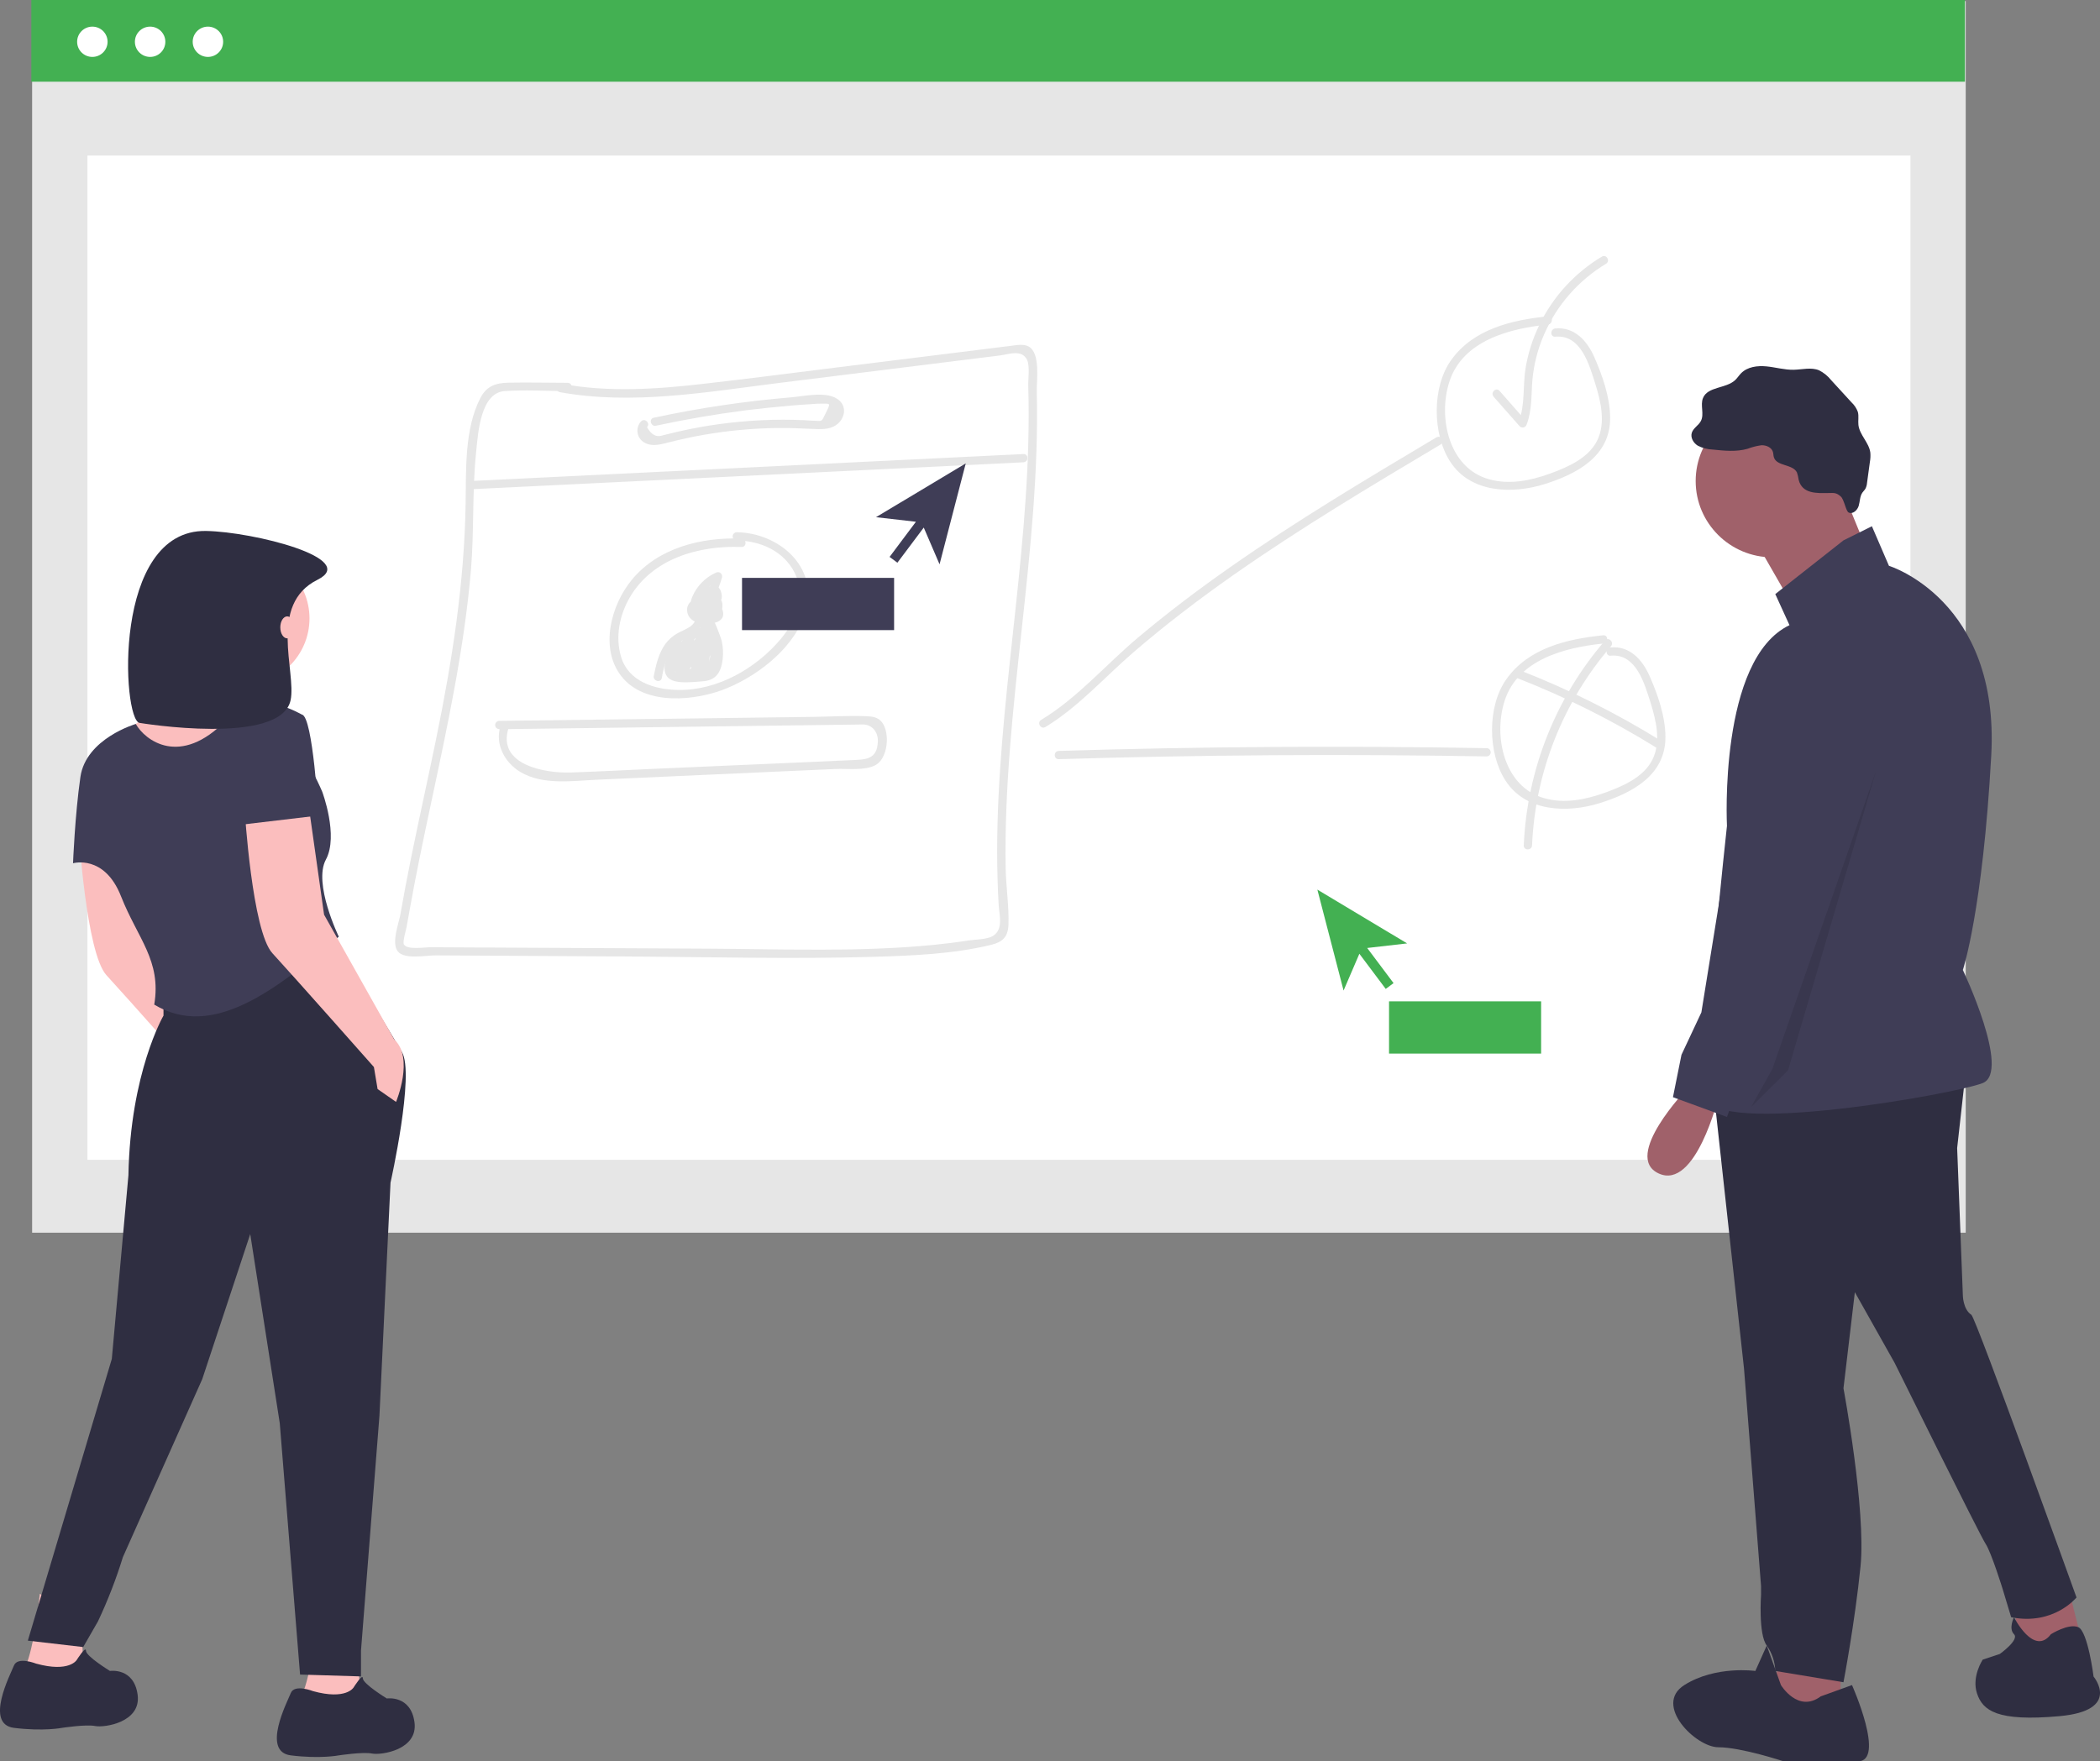 <svg width="118" height="99" viewBox="0 0 118 99" fill="none" xmlns="http://www.w3.org/2000/svg">
<rect x="0" y="0" width="118" height="99" fill="#808080" stroke="none"/>
<g clip-path="url(#clip0)">
<path d="M110.455 0.061H1.805V69.284H110.455V0.061Z" fill="#E6E6E6"/>
<path d="M107.349 8.743H4.912V65.189H107.349V8.743Z" fill="white"/>
<path d="M110.41 0H1.76V4.592H110.41V0Z" fill="#43B052"/>
<path d="M5.189 3.199C5.662 3.199 6.045 2.818 6.045 2.348C6.045 1.878 5.662 1.497 5.189 1.497C4.717 1.497 4.334 1.878 4.334 2.348C4.334 2.818 4.717 3.199 5.189 3.199Z" fill="white"/>
<path d="M8.436 3.199C8.908 3.199 9.291 2.818 9.291 2.348C9.291 1.878 8.908 1.497 8.436 1.497C7.963 1.497 7.58 1.878 7.58 2.348C7.58 2.818 7.963 3.199 8.436 3.199Z" fill="white"/>
<path d="M11.684 3.199C12.156 3.199 12.539 2.818 12.539 2.348C12.539 1.878 12.156 1.497 11.684 1.497C11.211 1.497 10.828 1.878 10.828 2.348C10.828 2.818 11.211 3.199 11.684 3.199Z" fill="white"/>
<path d="M116.2 89.15L116.998 92.328L113.485 93.281L113.166 89.945L116.2 89.15Z" fill="#A0616A"/>
<path d="M103.425 93.122V96.141L99.912 96.776L99.273 95.187L100.551 92.487L103.425 93.122Z" fill="#A0616A"/>
<path d="M110.453 60.238L109.973 64.528L110.293 72.788C110.293 72.788 110.293 73.583 110.772 73.9C111.029 74.074 116.68 89.786 116.68 89.786C116.68 89.786 115.403 91.375 113.008 90.898L112.529 89.31C112.529 89.31 111.89 87.245 111.57 86.768C111.251 86.291 106.46 76.601 106.46 76.601L104.225 72.629L103.586 78.031C103.586 78.031 104.863 84.862 104.544 88.039C104.225 91.216 103.586 94.552 103.586 94.552L99.753 93.917C99.736 93.404 99.57 92.907 99.274 92.487C98.795 91.852 98.955 89.627 98.955 89.627V89.151L97.997 76.919L96.24 60.874L110.453 60.238Z" fill="#2F2E41"/>
<path d="M99.593 31.325C101.974 31.325 103.904 29.405 103.904 27.036C103.904 24.667 101.974 22.747 99.593 22.747C97.212 22.747 95.281 24.667 95.281 27.036C95.281 29.405 97.212 31.325 99.593 31.325Z" fill="#A0616A"/>
<path d="M103.345 27.116L105.101 31.405L100.95 34.423L98.394 29.975L103.345 27.116Z" fill="#A0616A"/>
<path d="M103.586 30.372L105.183 29.578L106.141 31.802C106.141 31.802 112.369 33.709 111.89 42.446C111.411 51.183 110.293 54.519 110.293 54.519C110.293 54.519 113.008 60.238 111.411 60.874C109.814 61.509 96.241 63.892 95.921 61.668C95.602 59.444 97.039 46.417 97.039 46.417C97.039 46.417 96.56 37.045 100.552 35.138L99.754 33.391L103.586 30.372Z" fill="#3F3D56"/>
<path d="M94.803 61.191C94.803 61.191 91.13 65.004 93.206 65.957C95.282 66.91 96.559 61.667 96.559 61.667L94.803 61.191Z" fill="#A0616A"/>
<path d="M102.308 95.346L104.064 94.711C104.064 94.711 105.981 99 104.384 99H100.232C100.232 99 97.837 98.206 96.559 98.206C95.282 98.206 92.886 95.823 94.643 94.711C96.399 93.599 98.635 93.917 98.635 93.917L99.274 92.487L100.072 94.711C100.072 94.711 101.03 96.299 102.308 95.346Z" fill="#2F2E41"/>
<path d="M115.243 91.851C115.243 91.851 116.243 91.223 116.781 91.458C117.319 91.692 117.639 94.234 117.639 94.234C117.639 94.234 119.236 96.14 115.722 96.458C112.209 96.776 111.411 96.14 111.091 95.187C110.772 94.234 111.411 93.281 111.411 93.281L112.369 92.963C112.369 92.963 113.487 92.169 113.167 91.851C112.848 91.533 113.167 90.898 113.167 90.898C113.167 90.898 114.285 93.122 115.243 91.851Z" fill="#2F2E41"/>
<path d="M101.067 26.968C101.049 26.829 101.018 26.692 100.973 26.559C100.741 26.076 99.837 26.217 99.676 25.706C99.645 25.606 99.651 25.497 99.62 25.396C99.541 25.141 99.239 25.014 98.971 25.026C98.704 25.063 98.443 25.13 98.192 25.226C97.561 25.404 96.888 25.336 96.236 25.267C95.944 25.257 95.659 25.183 95.4 25.05C95.153 24.899 94.975 24.594 95.065 24.32C95.151 24.056 95.441 23.912 95.571 23.667C95.778 23.278 95.525 22.776 95.693 22.37C95.962 21.717 96.98 21.848 97.497 21.366C97.623 21.249 97.713 21.099 97.834 20.977C98.191 20.614 98.754 20.543 99.263 20.593C99.771 20.643 100.27 20.792 100.781 20.783C101.265 20.774 101.772 20.628 102.218 20.815C102.481 20.949 102.711 21.137 102.894 21.367L104.038 22.616C104.195 22.763 104.316 22.944 104.391 23.145C104.46 23.385 104.397 23.642 104.426 23.889C104.493 24.452 105.024 24.878 105.095 25.441C105.11 25.615 105.101 25.791 105.07 25.963L104.91 27.139C104.902 27.254 104.871 27.366 104.819 27.468C104.773 27.548 104.702 27.61 104.65 27.686C104.502 27.899 104.515 28.181 104.442 28.429C104.368 28.678 104.104 28.924 103.873 28.804C103.722 28.726 103.623 28.08 103.44 27.912C103.185 27.678 103.051 27.707 102.737 27.711C102.107 27.719 101.269 27.772 101.067 26.968Z" fill="#2F2E41"/>
<path d="M101.829 36.25C101.829 36.25 106.619 38.157 105.182 42.446C103.745 46.735 99.912 59.92 99.912 59.92L97.677 61.032L97.038 62.78L94.004 61.668L94.483 59.285L95.601 56.902L98.475 39.11C98.475 39.11 98.475 36.091 101.829 36.25Z" fill="#3F3D56"/>
<path opacity="0.1" d="M105.421 43.319L100.47 60.159L98.394 62.224L99.592 60.079L105.421 43.319Z" fill="black"/>
<path d="M7.954 46.043L8.887 52.646L12.828 59.662C13.969 60.694 12.932 63.17 12.932 63.17L11.895 62.447L11.688 61.209C11.688 61.209 7.124 56.051 5.983 54.813C4.843 53.575 4.428 46.765 4.428 46.765L7.954 46.043Z" fill="#FBBEBE"/>
<path d="M4.52 90.822C4.52 90.822 4.727 93.195 4.623 93.814C4.52 94.433 1.408 93.711 1.408 93.711C1.927 92.679 2.238 89.584 2.238 89.584L4.52 90.822Z" fill="#FBBEBE"/>
<path d="M19.973 91.441C19.973 91.441 20.284 94.742 20.18 95.361C20.076 95.981 16.965 95.258 16.965 95.258C17.483 94.227 17.794 91.131 17.794 91.131L19.973 91.441Z" fill="#FBBEBE"/>
<path d="M13.618 38.513C15.701 38.513 17.39 36.833 17.39 34.76C17.39 32.688 15.701 31.007 13.618 31.007C11.535 31.007 9.846 32.688 9.846 34.76C9.846 36.833 11.535 38.513 13.618 38.513Z" fill="#FBBEBE"/>
<path d="M14.268 38.306C13.645 39.132 13.956 40.576 13.956 40.576C13.956 40.576 7.63 47.901 6.489 47.901C5.348 47.901 5.556 42.743 5.556 42.743C5.556 42.743 7.215 40.782 8.149 40.37C9.082 39.957 10.741 35.52 10.741 35.52C10.741 35.52 14.89 37.481 14.268 38.306Z" fill="#FBBEBE"/>
<path d="M18.521 52.338L22.58 59.122C23.321 60.335 21.943 66.473 21.943 66.473L21.321 79.576L20.284 92.779V94.224L16.861 94.12L15.72 79.989L14.061 69.362L11.365 77.513L6.905 87.52C6.524 88.755 6.056 89.961 5.505 91.13L4.675 92.574L1.564 92.213L6.283 76.378L7.216 66.06C7.32 60.283 9.187 57.084 9.187 57.084V55.846L18.521 52.338Z" fill="#2F2E41"/>
<path d="M4.312 93.298C4.312 93.298 4.831 92.473 4.831 92.782C4.831 93.092 6.179 93.917 6.179 93.917C6.179 93.917 7.527 93.711 7.734 95.258C7.942 96.806 5.868 97.116 5.349 97.013C4.831 96.909 3.482 97.116 3.482 97.116C3.482 97.116 2.445 97.322 0.786 97.116C-0.874 96.909 0.578 94.124 0.786 93.608C0.993 93.092 2.03 93.505 2.03 93.505C3.897 94.02 4.312 93.298 4.312 93.298Z" fill="#2F2E41"/>
<path d="M19.869 94.845C19.869 94.845 20.387 94.02 20.387 94.329C20.387 94.639 21.735 95.464 21.735 95.464C21.735 95.464 23.084 95.258 23.291 96.805C23.498 98.353 21.424 98.662 20.906 98.559C20.387 98.456 19.039 98.662 19.039 98.662C19.039 98.662 18.002 98.869 16.342 98.662C14.683 98.456 16.135 95.671 16.342 95.155C16.55 94.639 17.587 95.051 17.587 95.051C19.454 95.567 19.869 94.845 19.869 94.845Z" fill="#2F2E41"/>
<path d="M12.712 40.473C15.304 37.79 18.105 44.496 18.105 44.496C18.105 44.496 19.038 46.973 18.312 48.314C17.586 49.655 19.038 52.647 19.038 52.647C15.486 55.655 11.947 58.436 8.667 56.465C9.082 53.989 7.733 52.75 6.8 50.377C5.867 48.004 4.104 48.52 4.104 48.52C4.104 48.52 4.207 45.838 4.518 43.671C4.83 41.505 7.63 40.691 7.63 40.691C8.137 41.598 10.119 43.155 12.712 40.473Z" fill="#3F3D56"/>
<path d="M17.276 44.807L18.21 51.41L22.151 58.425C23.291 59.457 22.254 61.933 22.254 61.933L21.217 61.211L21.01 59.973C21.01 59.973 16.447 54.814 15.306 53.576C14.165 52.338 13.75 45.529 13.75 45.529L17.276 44.807Z" fill="#FBBEBE"/>
<path d="M17.898 45.838L13.542 46.354C13.542 46.354 13.231 41.299 13.889 40.036C14.547 38.774 16.965 40.164 16.965 40.164C17.587 40.267 17.898 45.838 17.898 45.838Z" fill="#3F3D56"/>
<path d="M17.839 32.587C15.05 33.974 16.659 37.761 16.33 39.35C15.791 41.953 7.838 40.63 7.838 40.63C6.871 40.457 6.281 29.749 11.58 29.843C14.251 29.891 20.229 31.399 17.839 32.587Z" fill="#2F2E41"/>
<path d="M16.138 35.88C16.353 35.88 16.527 35.603 16.527 35.262C16.527 34.92 16.353 34.644 16.138 34.644C15.924 34.644 15.75 34.92 15.75 35.262C15.75 35.603 15.924 35.88 16.138 35.88Z" fill="#FBBEBE"/>
<path d="M31.411 22.034C35.511 22.787 39.693 22.034 43.776 21.524L56.185 19.979C56.687 19.915 57.417 19.617 57.712 20.227C57.878 20.569 57.766 21.309 57.779 21.702C57.811 22.784 57.808 23.866 57.779 24.948C57.723 27.015 57.571 29.079 57.376 31.137C56.999 35.167 56.464 39.174 56.197 43.219C56.06 45.278 55.992 47.343 56.053 49.401C56.067 49.893 56.087 50.384 56.116 50.874C56.149 51.423 56.396 52.237 55.795 52.604C55.451 52.814 54.776 52.803 54.383 52.865C53.761 52.962 53.14 53.039 52.506 53.103C48.328 53.519 44.096 53.346 39.903 53.321L27.241 53.256L24.152 53.239C23.873 53.239 22.864 53.406 22.692 53.075C22.619 52.934 22.813 52.276 22.847 52.1C22.895 51.809 22.947 51.519 23.003 51.23C23.363 49.197 23.789 47.177 24.218 45.159C25.139 40.831 26.082 36.482 26.461 32.062C26.649 29.844 26.525 27.606 26.755 25.393C26.862 24.365 26.989 22.071 28.364 21.98C29.529 21.903 30.729 21.98 31.897 21.98C31.959 21.98 32.018 21.956 32.062 21.912C32.106 21.869 32.13 21.81 32.13 21.748C32.13 21.687 32.106 21.628 32.062 21.584C32.018 21.541 31.959 21.517 31.897 21.517C30.794 21.517 29.689 21.487 28.586 21.509C27.853 21.523 27.344 21.696 26.994 22.366C26.101 24.088 26.192 26.385 26.164 28.264C26.098 32.763 25.403 37.167 24.499 41.567C24.044 43.782 23.553 45.989 23.101 48.205C22.888 49.264 22.684 50.325 22.498 51.39C22.411 51.897 21.971 53.015 22.358 53.48C22.745 53.945 23.935 53.695 24.468 53.698L28.175 53.719L35.278 53.76C39.867 53.786 44.472 53.914 49.06 53.78C51.251 53.715 53.565 53.625 55.698 53.104C56.334 52.95 56.64 52.659 56.665 51.985C56.702 50.941 56.531 49.863 56.509 48.814C56.354 39.834 58.475 30.98 58.257 21.997C58.243 21.387 58.475 19.847 57.804 19.478C57.502 19.311 57.111 19.402 56.794 19.439C56.188 19.509 55.584 19.594 54.978 19.665L47.109 20.642C44.593 20.951 42.08 21.285 39.56 21.569C36.892 21.878 34.198 22.062 31.54 21.569C31.246 21.515 31.12 21.962 31.416 22.016L31.411 22.034Z" fill="#E6E6E6"/>
<path d="M26.463 27.498L57.507 25.984C57.807 25.968 57.808 25.505 57.507 25.52L26.463 27.035C26.164 27.049 26.163 27.512 26.463 27.498Z" fill="#E6E6E6"/>
<path d="M36.028 23.676C35.941 23.768 35.878 23.879 35.845 24C35.811 24.122 35.807 24.249 35.834 24.372C35.861 24.495 35.918 24.61 36 24.706C36.082 24.802 36.186 24.876 36.303 24.923C36.721 25.113 37.212 24.954 37.627 24.851C38.248 24.696 38.87 24.559 39.508 24.446C40.898 24.201 42.306 24.071 43.717 24.056C44.36 24.049 44.999 24.078 45.642 24.106C46.108 24.124 46.61 24.162 47.005 23.874C47.455 23.546 47.601 22.907 47.16 22.508C46.538 21.944 45.199 22.271 44.481 22.33C41.877 22.545 39.289 22.929 36.735 23.48C36.443 23.542 36.566 23.99 36.859 23.927C38.545 23.565 40.243 23.274 41.954 23.055C42.795 22.952 43.637 22.865 44.481 22.794C44.879 22.761 45.277 22.732 45.675 22.709C45.83 22.699 45.995 22.682 46.153 22.687C46.646 22.698 46.703 22.61 46.408 23.202C46.145 23.726 46.229 23.665 45.774 23.648C45.581 23.648 45.389 23.627 45.196 23.617C44.801 23.601 44.407 23.592 44.012 23.591C43.172 23.591 42.334 23.631 41.498 23.712C40.79 23.78 40.083 23.875 39.383 23.999C38.944 24.076 38.509 24.166 38.076 24.265C37.885 24.31 37.692 24.356 37.501 24.404C37.409 24.429 37.316 24.451 37.224 24.474C36.885 24.591 36.595 24.437 36.356 24.01C36.564 23.795 36.236 23.466 36.027 23.682L36.028 23.676Z" fill="#E6E6E6"/>
<path d="M41.657 30.272C39.408 30.186 36.98 30.79 35.5 32.59C34.341 33.998 33.68 36.414 34.908 38C36.227 39.7 39.12 39.4 40.864 38.675C42.71 37.902 44.73 36.309 45.284 34.315C45.976 31.825 43.731 29.943 41.392 29.915C41.332 29.917 41.275 29.943 41.233 29.986C41.191 30.029 41.168 30.087 41.168 30.147C41.168 30.207 41.191 30.265 41.233 30.308C41.275 30.351 41.332 30.377 41.392 30.379C42.725 30.394 44.034 30.963 44.655 32.198C45.306 33.499 44.745 34.865 43.878 35.907C42.489 37.566 40.317 38.816 38.105 38.78C36.777 38.76 35.309 38.307 34.897 36.913C34.558 35.783 34.816 34.549 35.406 33.547C36.684 31.383 39.283 30.651 41.666 30.744C41.966 30.754 41.966 30.291 41.666 30.28L41.657 30.272Z" fill="#E6E6E6"/>
<path d="M39.422 33.706C39.326 33.671 39.223 33.66 39.122 33.675C39.021 33.69 38.925 33.73 38.844 33.792C38.763 33.854 38.698 33.935 38.657 34.028C38.616 34.121 38.599 34.223 38.608 34.324C38.654 34.927 39.322 35.097 39.824 35.062C40.258 35.025 40.764 34.865 40.612 34.326C40.584 34.23 40.536 34.142 40.47 34.067C40.405 33.992 40.324 33.931 40.233 33.89C40.094 33.835 39.943 33.816 39.795 33.836C39.737 33.836 39.211 34.028 39.434 33.797L39.068 33.749C39.108 33.789 39.139 33.838 39.159 33.891C39.178 33.945 39.185 34.002 39.179 34.059C39.18 34.099 39.191 34.138 39.212 34.173C39.233 34.208 39.262 34.237 39.297 34.257C39.333 34.277 39.373 34.288 39.413 34.288C39.454 34.288 39.494 34.278 39.529 34.258C39.582 34.236 39.641 34.229 39.698 34.238C39.755 34.247 39.808 34.272 39.852 34.309C39.896 34.347 39.928 34.396 39.946 34.45C39.963 34.505 39.964 34.564 39.95 34.62C39.938 34.673 39.944 34.729 39.97 34.778C39.995 34.827 40.036 34.866 40.087 34.887C40.138 34.909 40.195 34.912 40.248 34.895C40.3 34.879 40.346 34.845 40.376 34.799C40.531 34.521 40.719 33.967 40.486 33.677C40.331 33.48 40.031 33.539 39.844 33.654C39.729 33.735 39.622 33.826 39.524 33.927C39.337 34.093 39.214 34.17 39.284 33.853C39.4 33.276 39.953 32.817 40.458 32.587L40.116 32.326C39.937 32.996 39.617 33.62 39.176 34.157L39.574 34.321C39.563 34.109 39.618 33.898 39.731 33.718C39.845 33.538 40.011 33.398 40.208 33.315H39.98L40.101 33.513C40.056 33.805 40.505 33.93 40.55 33.635C40.609 33.253 40.367 32.757 39.917 32.944C39.382 33.167 39.103 33.777 39.114 34.321C39.114 34.507 39.378 34.65 39.514 34.487C40.008 33.889 40.368 33.194 40.572 32.448C40.582 32.404 40.58 32.357 40.565 32.314C40.549 32.271 40.522 32.234 40.486 32.206C40.449 32.178 40.405 32.162 40.36 32.158C40.314 32.155 40.268 32.165 40.228 32.187C39.763 32.396 39.37 32.737 39.097 33.167C38.908 33.476 38.67 33.958 38.863 34.313C38.894 34.37 38.936 34.42 38.987 34.46C39.038 34.5 39.096 34.53 39.158 34.548C39.221 34.566 39.286 34.572 39.35 34.564C39.415 34.557 39.477 34.537 39.534 34.506L39.538 34.504C39.682 34.419 39.813 34.315 39.928 34.194C39.986 34.144 40.05 34.055 40.126 34.04C40.194 33.994 40.191 34.02 40.115 34.122C40.114 34.282 40.067 34.439 39.98 34.573L40.405 34.751C40.444 34.607 40.439 34.454 40.392 34.312C40.346 34.171 40.259 34.045 40.142 33.952C40.025 33.858 39.883 33.8 39.734 33.785C39.585 33.769 39.434 33.797 39.301 33.865L39.652 34.066C39.659 33.87 39.597 33.676 39.476 33.521C39.458 33.491 39.433 33.465 39.404 33.446C39.374 33.427 39.34 33.414 39.305 33.41C39.27 33.405 39.235 33.408 39.201 33.419C39.167 33.43 39.137 33.448 39.111 33.473C38.875 33.718 38.83 34.144 39.127 34.371C39.349 34.539 39.458 34.371 39.702 34.332C40.53 34.225 40.047 34.596 39.754 34.609C39.624 34.623 39.492 34.613 39.364 34.581C39.04 34.472 39.02 34.331 39.304 34.159C39.582 34.272 39.702 33.824 39.428 33.712L39.422 33.706Z" fill="#E6E6E6"/>
<path d="M39.048 34.553C39.239 35.172 38.449 35.376 38.075 35.589C37.812 35.736 37.583 35.935 37.402 36.175C37.011 36.697 36.865 37.362 36.736 37.988C36.677 38.28 37.126 38.403 37.186 38.111C37.257 37.651 37.39 37.203 37.579 36.777C37.859 36.224 38.26 36.039 38.782 35.754C39.304 35.47 39.681 35.029 39.497 34.43C39.41 34.145 38.959 34.267 39.048 34.553Z" fill="#E6E6E6"/>
<path d="M39.825 34.243C39.713 34.258 39.612 34.314 39.54 34.4C39.468 34.486 39.431 34.595 39.436 34.706C39.436 34.89 39.559 35.008 39.643 35.155C39.842 35.455 39.994 35.784 40.093 36.13C40.168 36.462 40.241 37.057 40.067 37.366C39.745 37.94 39.164 37.83 38.669 37.83C38.203 37.83 37.842 37.984 37.858 37.338C37.867 36.975 38.122 36.607 38.324 36.321L37.898 36.266C37.988 36.738 38.035 37.217 38.039 37.697C38.039 37.912 38.37 38.031 38.473 37.813C38.723 37.29 38.921 36.745 39.065 36.184L38.606 36.122L38.687 37.297C38.689 37.347 38.706 37.395 38.737 37.435C38.768 37.474 38.812 37.502 38.86 37.516C38.909 37.529 38.96 37.526 39.007 37.508C39.054 37.489 39.094 37.457 39.121 37.414C39.175 37.354 39.215 37.283 39.237 37.206C39.253 37.133 39.11 36.643 39.052 36.818L39.509 36.879L39.542 35.764L39.076 35.825C39.174 36.14 39.204 36.472 39.163 36.799C39.133 37.057 39.57 37.116 39.629 36.861L39.921 35.362L39.495 35.416C39.596 35.623 39.624 35.858 39.574 36.083C39.54 36.38 40.006 36.377 40.04 36.083C40.08 35.776 40.03 35.463 39.898 35.182C39.874 35.144 39.84 35.113 39.798 35.093C39.757 35.074 39.712 35.066 39.666 35.072C39.621 35.078 39.579 35.097 39.544 35.126C39.51 35.156 39.485 35.195 39.472 35.238L39.178 36.737L39.636 36.799C39.683 36.431 39.648 36.056 39.532 35.703C39.517 35.65 39.483 35.604 39.436 35.574C39.389 35.544 39.333 35.531 39.278 35.538C39.223 35.545 39.172 35.572 39.135 35.614C39.098 35.655 39.077 35.708 39.076 35.764L39.043 36.879C39.044 36.935 39.065 36.988 39.102 37.029C39.14 37.071 39.19 37.097 39.246 37.105C39.301 37.112 39.357 37.1 39.404 37.07C39.451 37.04 39.485 36.994 39.501 36.941L39.526 36.865C39.537 36.826 39.537 36.784 39.527 36.745C39.517 36.705 39.496 36.669 39.467 36.64C38.984 36.117 38.886 36.949 38.718 37.179L39.153 37.297L39.073 36.122C39.056 35.872 38.683 35.794 38.614 36.06C38.483 36.583 38.301 37.092 38.071 37.58L38.505 37.697C38.501 37.175 38.449 36.655 38.35 36.142C38.31 35.929 38.029 35.938 37.924 36.087C37.614 36.532 37.076 37.504 37.491 38.037C37.853 38.501 38.992 38.321 39.478 38.292C40.245 38.249 40.524 37.765 40.608 37.045C40.648 36.7 40.628 36.351 40.55 36.012C40.508 35.83 40.084 34.674 39.956 34.697C40.252 34.643 40.126 34.195 39.832 34.249L39.825 34.243Z" fill="#E6E6E6"/>
<path d="M38.922 35.284L37.65 36.955L38.052 37.188L38.984 35.847L38.558 35.668L38.094 37.431C38.081 37.485 38.088 37.541 38.113 37.59C38.138 37.639 38.18 37.678 38.231 37.699C38.282 37.72 38.339 37.723 38.391 37.707C38.444 37.691 38.49 37.657 38.52 37.61C38.731 37.262 38.968 36.93 39.23 36.617L38.841 36.391C38.737 36.79 38.536 37.158 38.255 37.462L38.645 37.688C38.669 37.474 38.726 37.266 38.815 37.069C38.934 36.802 38.555 36.566 38.412 36.835C38.281 37.08 38.131 37.314 37.963 37.536L38.389 37.592L38.484 37.151L38.058 37.096L38.127 37.482C38.138 37.521 38.159 37.556 38.188 37.585C38.217 37.613 38.253 37.633 38.292 37.643C38.332 37.654 38.373 37.654 38.412 37.643C38.452 37.633 38.487 37.612 38.516 37.584C38.91 37.178 39.226 36.704 39.449 36.185H39.048C39.153 36.379 39.227 36.587 39.267 36.804C39.323 37.082 39.694 36.978 39.724 36.742C39.79 36.224 39.825 35.703 39.826 35.181H39.36V36.153C39.36 36.405 39.775 36.479 39.818 36.215C39.849 35.98 39.927 35.754 40.047 35.55H39.638C39.737 35.708 39.79 35.89 39.794 36.076C39.794 36.137 39.818 36.196 39.862 36.24C39.906 36.283 39.965 36.307 40.027 36.307C40.088 36.307 40.148 36.283 40.191 36.24C40.235 36.196 40.26 36.137 40.26 36.076L40.319 35.767H39.87C39.915 36.04 40.086 37.581 39.478 37.4C39.376 37.376 39.346 37.382 39.39 37.417L39.528 37.124L39.853 36.439L39.417 36.321C39.446 36.64 39.475 37.094 39.282 37.366C39.127 37.587 38.648 37.675 38.405 37.545C38.244 37.431 38.106 37.288 37.999 37.122L37.681 37.431C37.938 37.618 38.356 38.077 38.689 38.103C38.942 38.123 39.155 37.915 39.321 37.748C39.576 37.486 39.775 37.175 39.906 36.834C40.036 36.493 40.096 36.13 40.081 35.765C40.081 35.704 40.056 35.645 40.013 35.601C39.969 35.558 39.91 35.533 39.848 35.533C39.786 35.533 39.727 35.558 39.683 35.601C39.639 35.645 39.615 35.704 39.615 35.765V36.294C39.615 36.355 39.639 36.414 39.683 36.458C39.727 36.501 39.786 36.525 39.848 36.525C39.91 36.525 39.969 36.501 40.013 36.458C40.056 36.414 40.081 36.355 40.081 36.294V34.997C40.081 34.935 40.056 34.876 40.013 34.833C39.969 34.789 39.91 34.765 39.848 34.765C39.786 34.765 39.727 34.789 39.683 34.833C39.639 34.876 39.615 34.935 39.615 34.997C39.614 35.308 39.587 35.618 39.534 35.924L39.992 35.986C39.956 35.617 39.939 35.246 39.941 34.875C39.94 34.819 39.92 34.766 39.883 34.724C39.846 34.683 39.795 34.656 39.739 34.648C39.684 34.641 39.628 34.653 39.581 34.683C39.534 34.714 39.5 34.76 39.484 34.813C39.414 35.108 39.329 35.399 39.247 35.688L39.672 35.632L39.64 35.508C39.618 35.213 39.152 35.212 39.174 35.508C39.179 35.634 39.212 35.756 39.27 35.867C39.36 36.056 39.641 35.989 39.696 35.811C39.784 35.521 39.863 35.23 39.933 34.937L39.475 34.875C39.473 35.246 39.49 35.617 39.526 35.986C39.55 36.224 39.935 36.326 39.983 36.048C40.045 35.699 40.078 35.345 40.081 34.991H39.615V36.287H40.081V35.759H39.615C39.642 36.342 39.439 36.912 39.048 37.348C38.987 37.416 38.922 37.48 38.852 37.539C38.742 37.644 38.641 37.629 38.552 37.491C38.332 37.4 38.103 37.165 37.91 37.028C37.718 36.89 37.454 37.162 37.59 37.345C37.948 37.818 38.481 38.344 39.144 38.117C39.842 37.872 39.936 36.932 39.884 36.314C39.867 36.108 39.557 35.969 39.45 36.198C39.295 36.524 39.139 36.848 38.984 37.176C38.904 37.298 38.855 37.438 38.844 37.584C38.895 37.932 39.32 37.875 39.581 37.855C40.592 37.779 40.432 36.352 40.316 35.635C40.277 35.397 39.929 35.434 39.867 35.635C39.817 35.776 39.791 35.925 39.79 36.074H40.257C40.24 35.808 40.165 35.549 40.037 35.315C40.017 35.281 39.987 35.252 39.952 35.232C39.917 35.212 39.877 35.202 39.836 35.202C39.796 35.202 39.756 35.212 39.721 35.232C39.685 35.252 39.656 35.281 39.635 35.315C39.496 35.554 39.402 35.816 39.358 36.088L39.825 36.15V35.178C39.825 35.116 39.8 35.057 39.756 35.014C39.713 34.97 39.653 34.946 39.592 34.946C39.53 34.946 39.471 34.97 39.427 35.014C39.383 35.057 39.358 35.116 39.358 35.178C39.357 35.7 39.323 36.221 39.256 36.739L39.714 36.677C39.661 36.424 39.572 36.181 39.449 35.954C39.428 35.919 39.398 35.89 39.363 35.87C39.328 35.851 39.288 35.84 39.247 35.84C39.207 35.84 39.167 35.851 39.132 35.87C39.097 35.89 39.067 35.919 39.046 35.954C38.844 36.438 38.552 36.88 38.187 37.258L38.577 37.36L38.509 36.974C38.473 36.768 38.181 36.762 38.083 36.918C38.006 37.034 37.953 37.165 37.929 37.302C37.905 37.439 37.909 37.58 37.942 37.715C37.98 37.935 38.26 37.912 38.367 37.771C38.535 37.55 38.685 37.316 38.816 37.071L38.414 36.836C38.306 37.067 38.233 37.312 38.196 37.564C38.168 37.768 38.412 37.981 38.586 37.79C38.92 37.426 39.162 36.988 39.292 36.513C39.349 36.303 39.057 36.103 38.902 36.287C38.616 36.628 38.356 36.99 38.125 37.369L38.551 37.549L39.025 35.791C39.037 35.738 39.03 35.681 39.005 35.633C38.98 35.584 38.938 35.545 38.887 35.523C38.837 35.502 38.78 35.499 38.727 35.515C38.674 35.532 38.629 35.566 38.599 35.612L37.667 36.955C37.493 37.204 37.892 37.419 38.069 37.188L39.337 35.519C39.517 35.281 39.113 35.056 38.934 35.284L38.922 35.284Z" fill="#E6E6E6"/>
<path d="M58.744 40.862C60.609 39.728 62.091 38.035 63.737 36.62C65.524 35.085 67.399 33.655 69.331 32.301C73.081 29.674 77.019 27.323 80.955 24.979C81.006 24.946 81.042 24.896 81.056 24.838C81.071 24.779 81.062 24.718 81.031 24.666C81.001 24.614 80.951 24.576 80.894 24.559C80.835 24.543 80.773 24.55 80.72 24.578C76.785 26.923 72.845 29.269 69.094 31.901C67.325 33.138 65.597 34.448 63.941 35.839C62.139 37.354 60.534 39.239 58.503 40.462C58.247 40.616 58.482 41.018 58.738 40.862H58.744Z" fill="#E6E6E6"/>
<path d="M86.97 17.78C84.95 17.984 82.775 18.495 81.532 20.253C80.459 21.764 80.482 24.401 81.49 25.953C82.635 27.716 84.975 27.779 86.793 27.209C88.61 26.639 90.492 25.639 90.475 23.478C90.465 22.319 90.044 21.112 89.58 20.061C89.179 19.154 88.469 18.361 87.394 18.461C87.097 18.489 87.094 18.953 87.394 18.925C88.834 18.792 89.297 20.494 89.639 21.568C89.95 22.571 90.237 23.758 89.749 24.755C89.261 25.752 88.085 26.26 87.08 26.625C85.993 27.017 84.798 27.257 83.662 26.934C81.412 26.308 80.791 23.472 81.439 21.46C82.185 19.141 84.826 18.46 86.978 18.243C87.273 18.214 87.276 17.75 86.978 17.78H86.97Z" fill="#E6E6E6"/>
<path d="M90.077 35.708C88.058 35.912 85.882 36.423 84.64 38.181C83.566 39.692 83.589 42.329 84.598 43.881C85.743 45.644 88.082 45.708 89.9 45.137C91.718 44.567 93.599 43.567 93.582 41.406C93.573 40.247 93.152 39.04 92.687 37.989C92.286 37.082 91.576 36.289 90.501 36.389C90.205 36.417 90.201 36.881 90.501 36.853C91.942 36.72 92.404 38.422 92.746 39.496C93.057 40.499 93.344 41.686 92.857 42.683C92.369 43.68 91.193 44.188 90.188 44.553C89.1 44.946 87.905 45.185 86.77 44.862C84.52 44.236 83.898 41.4 84.546 39.388C85.292 37.069 87.933 36.388 90.085 36.172C90.38 36.142 90.383 35.678 90.085 35.708H90.077Z" fill="#E6E6E6"/>
<path d="M83.924 22.294L85.395 23.963C85.424 23.991 85.46 24.011 85.499 24.021C85.538 24.031 85.579 24.031 85.618 24.021C85.657 24.01 85.693 23.99 85.722 23.962C85.751 23.933 85.772 23.898 85.783 23.86C86.094 23.047 86.035 22.204 86.108 21.35C86.188 20.466 86.411 19.602 86.768 18.789C87.485 17.14 88.7 15.754 90.245 14.824C90.501 14.67 90.267 14.268 90.01 14.424C88.487 15.337 87.265 16.672 86.495 18.266C86.118 19.042 85.856 19.868 85.718 20.719C85.562 21.722 85.704 22.773 85.331 23.736L85.721 23.632L84.257 21.966C84.059 21.742 83.731 22.071 83.928 22.294H83.924Z" fill="#E6E6E6"/>
<path d="M59.493 42.669C67.507 42.426 75.522 42.374 83.54 42.515C83.6 42.512 83.657 42.487 83.699 42.444C83.741 42.401 83.764 42.343 83.764 42.283C83.764 42.223 83.741 42.165 83.699 42.122C83.657 42.078 83.6 42.053 83.54 42.051C75.524 41.909 67.509 41.96 59.493 42.206C59.193 42.215 59.192 42.678 59.493 42.669Z" fill="#E6E6E6"/>
<path d="M85.215 38.098C87.954 39.167 90.59 40.484 93.087 42.033C93.342 42.187 93.576 41.79 93.322 41.632C90.791 40.065 88.121 38.732 85.346 37.651C85.067 37.541 84.946 37.989 85.223 38.098H85.215Z" fill="#E6E6E6"/>
<path d="M90.191 35.997C87.413 39.219 85.803 43.275 85.621 47.516C85.609 47.814 86.075 47.814 86.087 47.516C86.264 43.397 87.825 39.456 90.52 36.325C90.714 36.099 90.386 35.77 90.191 35.997Z" fill="#E6E6E6"/>
<path d="M28.053 40.986L45.418 40.76L47.414 40.734C47.773 40.734 48.132 40.721 48.491 40.72C48.996 40.72 49.336 41.137 49.327 41.647C49.303 42.729 48.62 42.691 47.725 42.729L45.567 42.827L36.78 43.211C35.206 43.281 33.631 43.366 32.057 43.42C30.637 43.463 27.937 43.003 28.567 40.947C28.654 40.661 28.205 40.539 28.117 40.824C27.806 41.834 28.356 42.861 29.242 43.391C30.498 44.142 32.155 43.887 33.542 43.825L44.33 43.338L46.95 43.222C47.621 43.191 48.555 43.327 49.171 43.017C49.895 42.653 50.023 41.211 49.566 40.604C49.331 40.295 49.002 40.267 48.634 40.253C47.667 40.216 46.684 40.279 45.716 40.292L40.337 40.363L28.047 40.517C27.987 40.52 27.93 40.545 27.888 40.588C27.846 40.632 27.822 40.689 27.822 40.749C27.822 40.809 27.846 40.867 27.888 40.91C27.93 40.954 27.987 40.979 28.047 40.981L28.053 40.986Z" fill="#E6E6E6"/>
<path d="M79.067 53.025L74.023 50.002L75.496 55.674L76.384 53.607L77.865 55.583L78.304 55.257L76.823 53.282L79.067 53.025Z" fill="#43B052"/>
<path d="M86.596 56.281H78.051V59.218H86.596V56.281Z" fill="#43B052"/>
<path d="M49.223 29.069L54.266 26.046L52.794 31.718L51.906 29.652L50.425 31.627L49.986 31.302L51.466 29.326L49.223 29.069Z" fill="#3F3D56"/>
<path d="M50.24 32.48H41.695V35.416H50.24V32.48Z" fill="#3F3D56"/>
</g>
<defs>
<clipPath id="clip0">
<rect width="118" height="99" fill="white"/>
</clipPath>
</defs>
</svg>
